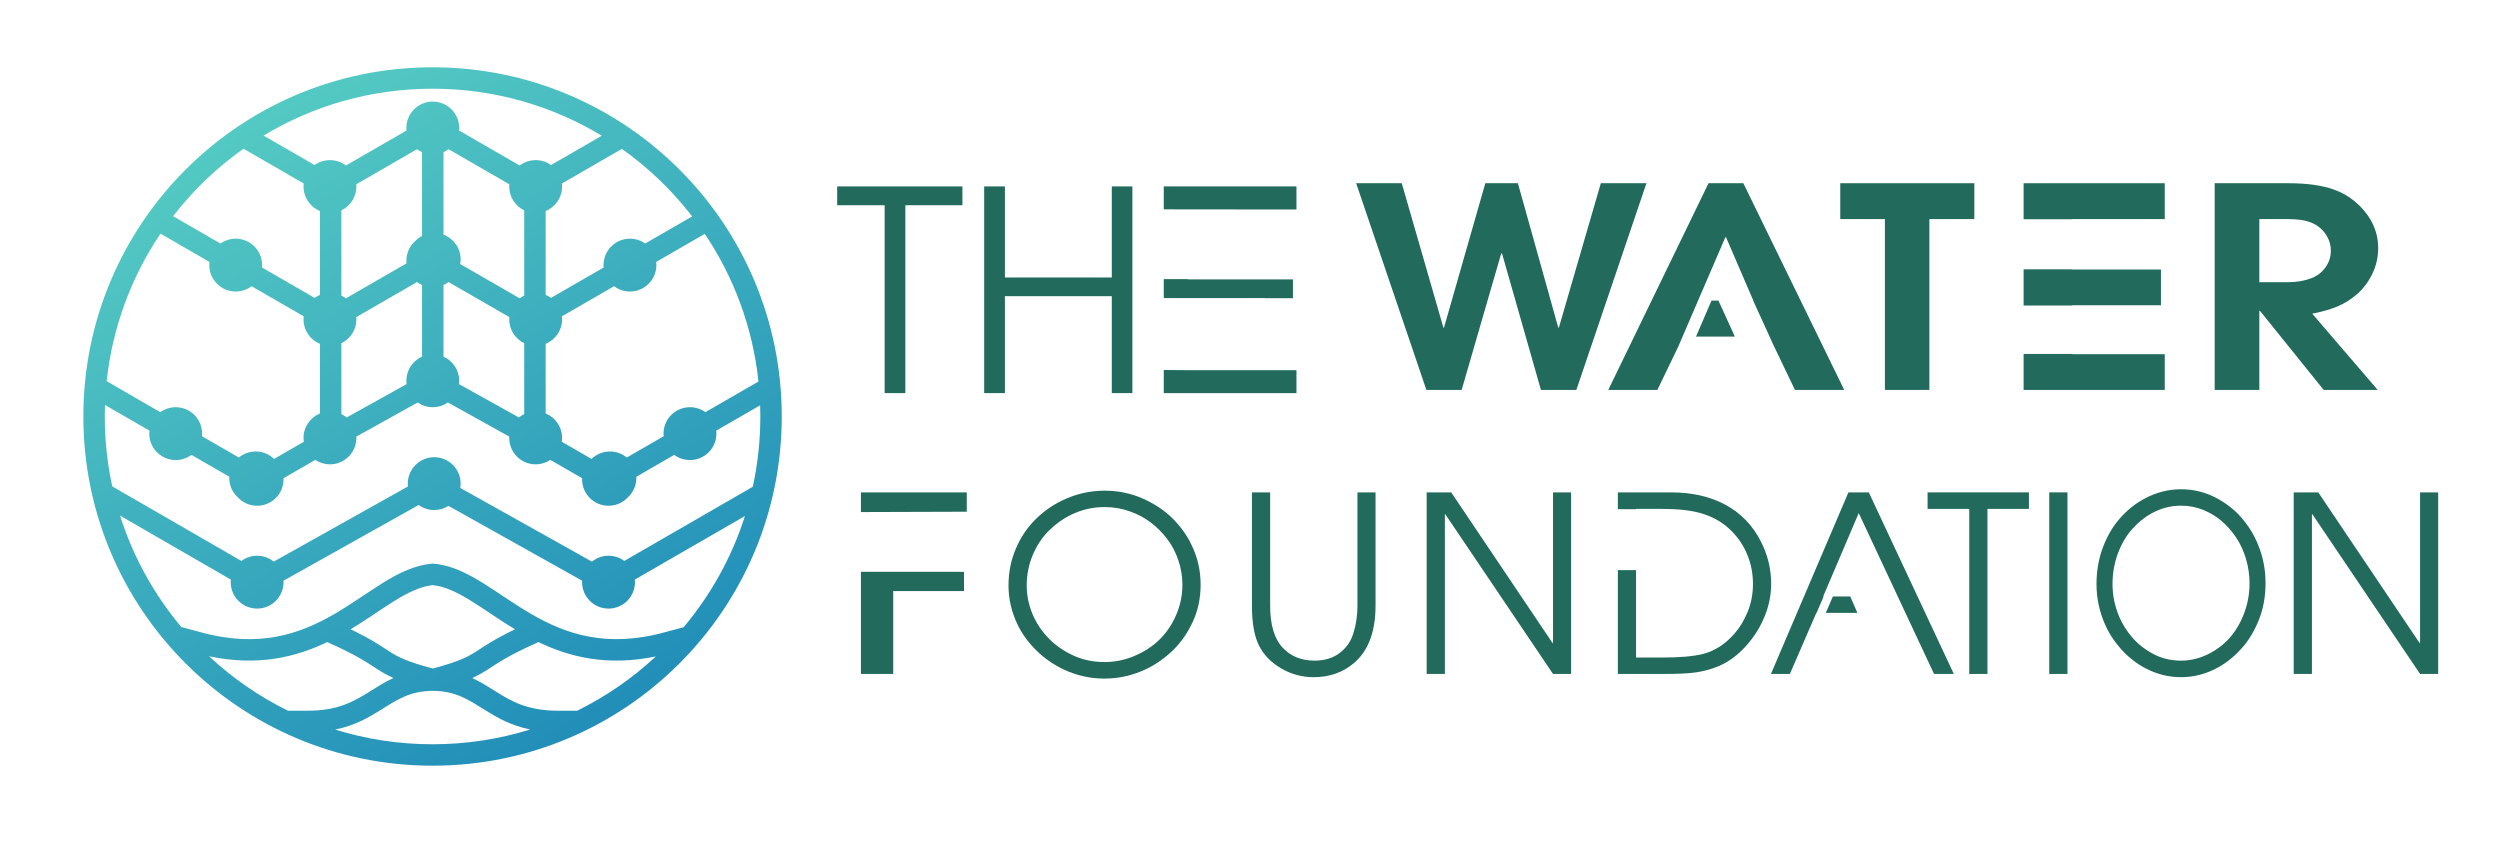 <?xml version="1.0" encoding="UTF-8" standalone="no"?>
<!DOCTYPE svg PUBLIC "-//W3C//DTD SVG 1.1//EN" "http://www.w3.org/Graphics/SVG/1.1/DTD/svg11.dtd">
<svg width="100%" height="100%" viewBox="0 0 2062 709" version="1.1" xmlns="http://www.w3.org/2000/svg" xmlns:xlink="http://www.w3.org/1999/xlink" xml:space="preserve" xmlns:serif="http://www.serif.com/" style="fill-rule:evenodd;clip-rule:evenodd;stroke-linejoin:round;stroke-miterlimit:2;">
    <g id="Artboard1" transform="matrix(1,0,0,1,163.073,93.865)">
        <rect x="-163.073" y="-93.865" width="2061.7" height="708.344" style="fill:none;"/>
        <g transform="matrix(1.178,0,0,1.178,-94.323,-38.365)">
            <path d="M244.5,0C379.534,0 489,109.466 489,244.5C489,379.534 379.534,489 244.5,489C109.466,489 0,379.534 0,244.5C0,109.466 109.466,0 244.5,0ZM244.663,436.592C228.623,436.713 219.858,442.694 208.323,449.904C199.728,455.277 190.134,460.898 176.297,463.695C197.843,470.392 220.75,474 244.5,474C268.3,474 291.254,470.377 312.841,463.652C299.114,460.841 289.572,455.249 281.019,449.904C269.48,442.694 260.71,436.713 244.663,436.592ZM318.606,402.45C297.209,411.957 290.02,417.234 283.291,421.55C279.856,423.753 276.581,425.672 272.244,427.603C278.468,430.46 283.79,433.949 288.968,437.185C300.017,444.089 311.221,450.5 332.197,450.5L345.778,450.5C365.991,440.544 384.525,427.701 400.844,412.509C366.829,419.515 340.442,412.948 318.606,402.45ZM170.747,402.451C148.814,412.999 122.287,419.579 88.048,412.408C104.393,427.644 122.965,440.522 143.222,450.5L157.16,450.5C178.128,450.5 189.326,444.089 200.372,437.185C205.549,433.948 210.87,430.46 217.093,427.603C212.757,425.672 209.482,423.752 206.048,421.549C199.321,417.233 192.135,411.957 170.747,402.451ZM244.664,362.571C236.388,363.424 227.882,367.423 217.886,373.587C212.718,376.773 207.435,380.351 201.666,384.186C197.074,387.237 192.234,390.409 187.132,393.499C201.975,400.654 208.408,405.241 214.147,408.924C220.23,412.826 225.626,415.828 244.664,420.993C263.709,415.828 269.107,412.826 275.192,408.923C280.934,405.24 287.369,400.653 302.216,393.498C297.112,390.409 292.271,387.238 287.679,384.187C281.908,380.352 276.622,376.774 271.453,373.588C261.454,367.424 252.944,363.425 244.664,362.571ZM140.131,359.476C140.149,359.815 140.16,360.156 140.16,360.5C140.16,370.717 131.877,379 121.66,379C111.443,379 103.16,370.717 103.16,360.5C103.16,359.887 103.19,359.282 103.248,358.685L25.681,313.9C34.837,342.797 49.56,369.217 68.589,391.902L81.102,395.256L81.199,395.282C122.931,407.071 151.819,396.707 175.832,382.764C181.922,379.228 187.699,375.458 193.363,371.693C198.967,367.969 204.563,364.18 210.013,360.819C220.835,354.146 232.228,348.405 244.626,347.52L244.663,348.046L244.701,347.52C257.102,348.405 268.498,354.145 279.324,360.818C284.776,364.179 290.374,367.968 295.979,371.692C301.646,375.457 307.425,379.227 313.518,382.764C337.539,396.707 366.439,407.071 408.187,395.282L408.234,395.269L408.283,395.256L420.298,392.035C439.319,369.394 454.048,343.027 463.229,314.185L386.127,358.685C386.185,359.282 386.216,359.887 386.216,360.5C386.216,370.717 377.93,379 367.709,379C357.488,379 349.203,370.717 349.203,360.5C349.203,360.156 349.213,359.813 349.231,359.474L255.641,307.079C252.761,308.928 249.336,310 245.66,310C241.596,310 237.839,308.688 234.786,306.467L140.131,359.476ZM255.234,234.68C252.237,236.772 248.592,238 244.66,238C240.73,238 237.086,236.774 234.09,234.684L191.137,258.582C191.152,258.886 191.16,259.192 191.16,259.5C191.16,269.717 182.877,278 172.66,278C168.856,278 165.321,276.851 162.381,274.883L140.142,287.723C140.152,287.98 140.16,288.24 140.16,288.5C140.16,298.717 131.877,307 121.66,307C116.297,307 111.468,304.717 108.089,301.07C104.443,297.691 102.16,292.863 102.16,287.5C102.16,287.225 102.167,286.951 102.179,286.679L75.664,271.37C72.589,273.65 68.783,275 64.66,275C54.443,275 46.16,266.717 46.16,256.5C46.16,255.791 46.201,255.092 46.278,254.404L15.14,236.427C15.047,239.106 15,241.798 15,244.5C15,261.293 16.804,277.664 20.228,293.432L110.646,345.636C113.723,343.352 117.533,342 121.66,342C126.067,342 130.112,343.541 133.29,346.113L227.266,293.485C227.196,292.833 227.16,292.171 227.16,291.5C227.16,281.283 235.443,273 245.66,273C255.877,273 264.16,281.283 264.16,291.5C264.16,292.529 264.075,293.538 263.913,294.521L356.074,346.114C359.253,343.542 363.301,342 367.709,342C371.837,342 375.649,343.352 378.728,345.636L468.713,293.7C472.175,277.85 474,261.388 474,244.5C474,241.875 473.955,239.26 473.867,236.656L443.116,254.403C443.194,255.092 443.235,255.791 443.235,256.5C443.235,266.717 434.949,275 424.729,275C420.604,275 416.795,273.65 413.719,271.37L387.196,286.678C387.208,286.95 387.216,287.224 387.216,287.5C387.216,292.861 384.934,297.688 381.289,301.066C377.909,304.715 373.076,307 367.709,307C357.488,307 349.203,298.717 349.203,288.5C349.203,288.24 349.21,287.98 349.221,287.723L326.974,274.883C324.033,276.851 320.496,278 316.691,278C306.471,278 298.185,269.717 298.185,259.5C298.185,259.191 298.192,258.884 298.207,258.579L255.234,234.68ZM401.086,136.267C401.174,136.999 401.221,137.744 401.221,138.5C401.221,148.717 392.935,157 382.714,157C378.541,157 374.69,155.618 371.595,153.288L335.075,174.365C335.156,175.066 335.198,175.778 335.198,176.5C335.198,184.241 330.441,190.87 323.69,193.629L323.69,242.37C330.441,245.129 335.198,251.759 335.198,259.5C335.198,260.416 335.131,261.317 335.002,262.197L355.83,274.218C359.161,270.989 363.703,269 368.71,269C373.185,269 377.288,270.588 380.488,273.23L406.312,258.326C406.254,257.725 406.223,257.116 406.223,256.5C406.223,246.283 414.508,238 424.729,238C428.755,238 432.482,239.287 435.52,241.47L472.707,220.007C468.676,182.012 455.374,146.786 435.105,116.633L401.086,136.267ZM54.003,116.47C33.713,146.6 20.382,181.806 16.315,219.784L53.873,241.469C56.91,239.286 60.635,238 64.66,238C74.877,238 83.16,246.283 83.16,256.5C83.16,257.116 83.129,257.725 83.07,258.325L108.886,273.229C112.085,270.587 116.187,269 120.66,269C125.664,269 130.203,270.989 133.533,274.217L154.355,262.196C154.227,261.316 154.16,260.416 154.16,259.5C154.16,251.76 158.914,245.131 165.661,242.371L165.661,193.628C158.914,190.868 154.16,184.24 154.16,176.5C154.16,175.778 154.203,175.066 154.283,174.365L117.775,153.288C114.681,155.618 110.832,157 106.66,157C96.443,157 88.16,148.717 88.16,138.5C88.16,137.744 88.206,136.999 88.294,136.268L54.003,116.47ZM255.692,150.348C254.603,151.159 253.421,151.853 252.166,152.411L252.166,202.586C258.643,205.465 263.16,211.955 263.16,219.5C263.16,220.293 263.11,221.075 263.013,221.842L304.975,245.18C306.109,244.251 307.355,243.454 308.69,242.813L308.69,193.186C302.476,190.202 298.185,183.852 298.185,176.5C298.185,175.965 298.208,175.436 298.253,174.912L255.692,150.348ZM191.091,174.912C191.135,175.436 191.16,175.965 191.16,176.5C191.16,183.851 186.872,190.201 180.661,193.185L180.661,242.814C181.994,243.455 183.238,244.251 184.371,245.179L226.308,221.848C226.21,221.079 226.16,220.295 226.16,219.5C226.16,211.952 230.68,205.46 237.161,202.583L237.161,152.416C235.904,151.858 234.722,151.164 233.631,150.353L191.091,174.912ZM191.091,81.911C191.135,82.435 191.16,82.965 191.16,83.5C191.16,90.852 186.872,97.201 180.66,100.185L180.66,159.814C181.793,160.359 182.862,161.016 183.853,161.771L226.247,137.295C226.19,136.704 226.16,136.106 226.16,135.5C226.16,130.137 228.443,125.308 232.089,121.929C233.537,120.366 235.252,119.055 237.16,118.065L237.16,59.415C235.903,58.857 234.721,58.163 233.63,57.352L191.091,81.911ZM255.694,57.349C254.605,58.16 253.423,58.853 252.167,59.411L252.167,117.177C259.174,119.81 264.16,126.573 264.16,134.5C264.16,135.609 264.06,136.695 263.873,137.75L305.494,161.771C306.486,161.016 307.557,160.358 308.691,159.813L308.691,100.186C302.476,97.202 298.185,90.853 298.185,83.5C298.185,82.965 298.208,82.435 298.253,81.911L255.694,57.349ZM335.074,81.362C335.155,82.064 335.198,82.777 335.198,83.5C335.198,91.241 330.442,97.87 323.691,100.629L323.691,159.37C325.03,159.917 326.29,160.616 327.45,161.446L364.285,140.188C364.235,139.632 364.208,139.069 364.208,138.5C364.208,128.283 372.493,120.001 382.714,120C386.691,120 390.376,121.254 393.393,123.389L426.289,104.401C412.325,86.308 395.72,70.358 377.052,57.127L335.074,81.362ZM112.106,57.015C93.427,70.229 76.809,86.165 62.83,104.245L95.986,123.388C99.002,121.254 102.685,120 106.66,120C116.877,120 125.16,128.283 125.16,138.5C125.16,139.069 125.132,139.631 125.082,140.187L161.905,161.445C163.064,160.616 164.323,159.918 165.66,159.371L165.66,100.628C158.914,97.868 154.16,91.24 154.16,83.5C154.16,82.778 154.203,82.066 154.283,81.365L112.106,57.015ZM244.5,15C201.213,15 160.725,26.985 126.173,47.816L161.905,68.445C164.936,66.276 168.649,65 172.66,65C176.866,65 180.744,66.405 183.852,68.769L226.247,44.294C226.19,43.704 226.16,43.105 226.16,42.5C226.16,32.283 234.443,24 244.66,24C254.877,24 263.16,32.283 263.16,42.5C263.16,43.103 263.13,43.699 263.073,44.287L305.494,68.771C308.603,66.405 312.483,65 316.691,65C320.703,65 324.417,66.276 327.448,68.444L362.998,47.92C328.409,27.025 287.859,15 244.5,15Z" style="fill:url(#_Linear1);"/>
        </g>
        <g transform="matrix(1.163,0,0,1.163,-246.72,12.62)">
            <g transform="matrix(1.597,0,0,1.597,-320.304,-89.932)">
                <g transform="matrix(1,0,0,1,-43.196,0)">
                    <path d="M671.12,226.379L671.12,217.634L718.122,217.634L718.122,226.226L671.12,226.379ZM671.12,252.896L716.899,252.923L716.899,261.462L685.465,261.462L685.465,298.268L671.12,298.268L671.12,252.896Z" style="fill:rgb(34,106,92);"/>
                </g>
                <g transform="matrix(1,0,0,1,-33.806,0.626)">
                    <path d="M727.271,258.377C727.271,252.561 728.343,247.136 730.489,242.101C732.634,237.066 735.497,232.758 739.079,229.176C742.66,225.595 746.667,222.74 751.099,220.613C757.092,217.705 763.368,216.252 769.928,216.252C776.027,216.252 781.727,217.439 787.028,219.815C792.329,222.191 796.752,225.169 800.298,228.751C803.844,232.332 806.592,236.197 808.542,240.346C811.237,245.877 812.585,251.746 812.585,257.951C812.585,263.908 811.441,269.378 809.154,274.36C806.867,279.342 803.95,283.561 800.405,287.019C796.859,290.476 792.958,293.25 788.703,295.343C782.711,298.25 776.434,299.704 769.875,299.704C763.669,299.704 757.712,298.392 752.003,295.768C747.323,293.57 743.209,290.724 739.664,287.231C736.118,283.739 733.37,279.989 731.419,275.982C728.654,270.309 727.271,264.44 727.271,258.377ZM735.355,258.377C735.355,263.27 736.455,268.039 738.653,272.684C740.249,276.053 742.491,279.2 745.381,282.125C748.271,285.051 751.817,287.488 756.019,289.439C760.221,291.389 764.857,292.364 769.928,292.364C775.849,292.364 781.567,290.83 787.081,287.763C792.595,284.696 796.876,280.468 799.926,275.078C802.975,269.688 804.5,264.015 804.5,258.058C804.5,254.299 803.88,250.611 802.639,246.994C801.397,243.378 799.695,240.186 797.532,237.42C795.369,234.655 792.958,232.27 790.299,230.267C787.639,228.263 784.554,226.641 781.044,225.4C777.534,224.159 773.828,223.538 769.928,223.538C764.715,223.538 759.769,224.673 755.088,226.942C751.471,228.68 748.156,231.056 745.142,234.07C742.128,237.084 739.743,240.709 737.988,244.947C736.233,249.184 735.355,253.661 735.355,258.377Z" style="fill:rgb(34,106,92);fill-rule:nonzero;"/>
                </g>
                <g transform="matrix(1,0,0,1,-18.781,0)">
                    <path d="M820.35,217.634L828.435,217.634L828.435,267.897C828.435,276.301 830.234,282.48 833.833,286.433C837.433,290.387 842.228,292.364 848.221,292.364C851.093,292.364 853.699,291.868 856.04,290.875C858.38,289.882 860.436,288.322 862.209,286.194C863.592,284.563 864.638,282.613 865.348,280.343C866.589,276.478 867.209,272.33 867.209,267.897L867.209,217.634L875.241,217.634L875.241,267.897C875.241,279.634 871.961,288.215 865.401,293.64C860.543,297.683 854.657,299.704 847.742,299.704C842.565,299.704 837.743,298.392 833.275,295.768C828.807,293.144 825.545,289.775 823.488,285.662C821.396,281.514 820.35,275.592 820.35,267.897L820.35,217.634Z" style="fill:rgb(34,106,92);fill-rule:nonzero;"/>
                </g>
                <g transform="matrix(1,0,0,1,-12.521,0)">
                    <path d="M891.676,298.268L891.676,217.634L902.579,217.634L947.577,284.545L947.789,284.545L947.789,217.634L955.821,217.634L955.821,298.268L947.789,298.268L899.973,227.368L899.76,227.368L899.76,298.268L891.676,298.268Z" style="fill:rgb(34,106,92);fill-rule:nonzero;"/>
                </g>
                <g transform="matrix(1,0,0,1,-8.138,0)">
                    <path d="M972.203,225.105L972.203,217.634L995.712,217.634C1005.11,217.634 1013.21,219.478 1020.02,223.166C1026.83,226.854 1032.04,232.243 1035.66,239.335C1038.74,245.328 1040.28,251.604 1040.28,258.164C1040.28,263.057 1039.35,267.818 1037.49,272.445C1035.63,277.072 1033.1,281.239 1029.91,284.944C1026.72,288.65 1023.34,291.477 1019.78,293.428C1016.22,295.378 1012.02,296.743 1007.2,297.523C1004.15,298.02 999.24,298.268 992.468,298.268L972.203,298.268L972.203,252.168L980.287,252.168L980.287,290.981L991.936,290.981C999.737,290.981 1005.78,290.449 1010.07,289.385C1012.41,288.783 1014.76,287.763 1017.12,286.327C1019.48,284.891 1021.81,282.852 1024.12,280.21C1026.42,277.569 1028.34,274.36 1029.89,270.583C1031.43,266.807 1032.2,262.703 1032.2,258.27C1032.2,252.632 1030.94,247.402 1028.42,242.58C1026.54,238.998 1024.03,235.843 1020.87,233.112C1017.71,230.382 1013.9,228.343 1009.44,226.996C1004.97,225.648 999.134,224.974 991.936,224.974L980.287,224.974L980.287,225.105L972.203,225.105Z" style="fill:rgb(34,106,92);"/>
                </g>
                <g transform="matrix(1,0,0,1,-3.13,0)">
                    <path d="M1055.45,271.142L1055.34,271.142L1043.58,298.268L1035.18,298.268L1069.59,217.634L1078.63,217.634L1116.39,298.268L1107.61,298.268L1074.16,226.836L1058.37,263.855L1058.58,263.855L1055.45,271.142ZM1073.56,271.142L1059.55,271.142L1062.68,263.855L1070.4,263.855L1073.56,271.142Z" style="fill:rgb(34,106,92);"/>
                </g>
                <path d="M1120.12,298.268L1120.12,224.974L1101.61,224.974L1101.61,217.634L1146.61,217.634L1146.61,224.974L1128.2,224.974L1128.2,298.268L1120.12,298.268Z" style="fill:rgb(34,106,92);fill-rule:nonzero;"/>
                <rect x="1155.65" y="217.634" width="8.085" height="80.633" style="fill:rgb(34,106,92);fill-rule:nonzero;"/>
                <g transform="matrix(0.88,0,0,1,141.162,0)">
                    <path d="M1176.66,258.377C1176.66,252.561 1177.73,247.136 1179.88,242.101C1182.02,237.066 1184.88,232.758 1188.47,229.176C1192.05,225.595 1196.06,222.74 1200.49,220.613C1206.48,217.705 1212.76,216.252 1219.32,216.252C1225.41,216.252 1231.12,217.439 1236.42,219.815C1241.72,222.191 1246.14,225.169 1249.69,228.751C1253.23,232.332 1255.98,236.197 1257.93,240.346C1260.62,245.877 1261.97,251.746 1261.97,257.951C1261.97,263.908 1260.83,269.378 1258.54,274.36C1256.26,279.342 1253.34,283.561 1249.79,287.019C1246.25,290.476 1242.35,293.25 1238.09,295.343C1232.1,298.25 1225.82,299.704 1219.26,299.704C1213.06,299.704 1207.1,298.392 1201.39,295.768C1196.71,293.57 1192.6,290.724 1189.05,287.231C1185.51,283.739 1182.76,279.989 1180.81,275.982C1178.04,270.309 1176.66,264.44 1176.66,258.377ZM1184.74,258.377C1184.74,263.27 1185.84,268.039 1188.04,272.684C1189.64,276.053 1191.88,279.2 1194.77,282.125C1197.66,285.051 1201.2,287.488 1205.41,289.439C1209.61,291.389 1214.25,292.364 1219.32,292.364C1225.24,292.364 1230.95,290.83 1236.47,287.763C1241.98,284.696 1246.26,280.468 1249.31,275.078C1252.36,269.688 1253.89,264.015 1253.89,258.058C1253.89,254.299 1253.27,250.611 1252.03,246.994C1250.79,243.378 1249.08,240.186 1246.92,237.42C1244.76,234.655 1242.35,232.27 1239.69,230.267C1237.03,228.263 1233.94,226.641 1230.43,225.4C1226.92,224.159 1223.22,223.538 1219.32,223.538C1214.1,223.538 1209.16,224.673 1204.48,226.942C1200.86,228.68 1197.54,231.056 1194.53,234.07C1191.52,237.084 1189.13,240.709 1187.38,244.947C1185.62,249.184 1184.74,253.661 1184.74,258.377Z" style="fill:rgb(34,106,92);fill-rule:nonzero;"/>
                </g>
                <g transform="matrix(1,0,0,1,-10.643,0)">
                    <path d="M1274.84,298.268L1274.84,217.634L1285.75,217.634L1330.75,284.545L1330.96,284.545L1330.96,217.634L1338.99,217.634L1338.99,298.268L1330.96,298.268L1283.14,227.368L1282.93,227.368L1282.93,298.268L1274.84,298.268Z" style="fill:rgb(34,106,92);fill-rule:nonzero;"/>
                </g>
            </g>
            <g transform="matrix(1.597,0,0,1.597,-392.129,-289.101)">
                <g transform="matrix(1,0,0,1,-8.138,0)">
                    <path d="M691.571,298.268L691.571,214.834L670.501,214.834L670.501,206.479L726.106,206.479L726.106,214.834L700.774,214.834L700.774,298.268L691.571,298.268Z" style="fill:rgb(34,106,92);fill-rule:nonzero;"/>
                </g>
                <g transform="matrix(1,0,0,1,-4.382,0)">
                    <path d="M732.016,298.268L732.016,206.479L741.219,206.479L741.219,246.924L788.688,246.924L788.688,206.479L797.831,206.479L797.831,298.268L788.688,298.268L788.688,255.219L741.219,255.219L741.219,298.268L732.016,298.268Z" style="fill:rgb(34,106,92);fill-rule:nonzero;"/>
                </g>
                <g transform="matrix(1.174,0,0,1,-150.52,0)">
                    <path d="M815.934,216.666L815.934,206.479L866.128,206.479L866.128,216.712L853.252,216.712L815.934,216.666ZM825.137,247.654L825.137,247.772L864.796,247.772L864.796,256.127L854.207,256.127L854.207,256.07L815.934,256.07L815.934,247.654L825.137,247.654ZM815.934,287.998L825.137,288.095L866.128,288.095L866.128,298.268L815.934,298.268L815.934,287.998Z" style="fill:rgb(34,106,92);"/>
                </g>
            </g>
            <g transform="matrix(1.861,0,0,1.597,-214.317,-291.367)">
                <path d="M697.384,298.268L670.622,206.479L687.999,206.479L703.862,270.598L704.104,270.598L719.846,206.479L732.259,206.479L747.637,270.598L747.88,270.598L763.864,206.479L781.241,206.479L754.54,298.268L741.038,298.268L726.204,237.66L725.901,237.66L710.825,298.268L697.384,298.268Z" style="fill:rgb(34,106,92);fill-rule:nonzero;"/>
                <g transform="matrix(1,0,0,1,1.385,0)">
                    <path d="M791.893,279.281L784.026,298.268L765.317,298.268L803.522,206.479L816.782,206.479L855.229,298.268L836.46,298.268L828.362,278.602L820.533,258.61L820.596,258.61L810.182,230.455L809.94,230.455L800.589,255.737L800.585,255.735L791.893,279.281ZM813.558,274.594L798.749,274.594L804.65,258.61L807.298,258.61L813.558,274.594Z" style="fill:rgb(34,106,92);"/>
                </g>
                <g transform="matrix(1,0,0,1,8.774,0)">
                    <path d="M863.343,298.268L863.343,222.403L846.329,222.403L846.329,206.479L897.43,206.479L897.43,222.403L880.296,222.403L880.296,298.268L863.343,298.268Z" style="fill:rgb(34,106,92);fill-rule:nonzero;"/>
                </g>
                <g transform="matrix(1.09,0,0,1,-61.736,0)">
                    <path d="M905.241,222.475L905.241,206.479L954.587,206.479L954.587,222.403L922.255,222.403L922.255,222.475L905.241,222.475ZM922.255,244.717L922.255,244.805L953.255,244.805L953.255,260.668L922.255,260.668L922.255,260.797L905.241,260.797L905.241,244.717L922.255,244.717ZM922.255,282.295L922.255,282.405L954.587,282.405L954.587,298.268L905.241,298.268L905.241,282.295L922.255,282.295Z" style="fill:rgb(34,106,92);"/>
                </g>
                <g transform="matrix(1,0,0,1,27.709,0)">
                    <path d="M970.087,298.268L970.087,206.479L998.241,206.479C1005.22,206.479 1010.96,207.407 1015.44,209.264C1018.5,210.515 1021.25,212.342 1023.67,214.743C1026.09,217.145 1028.01,219.759 1029.42,222.584C1031.4,226.459 1032.39,230.698 1032.39,235.299C1032.39,239.376 1031.63,243.211 1030.12,246.803C1028.61,250.395 1026.68,253.372 1024.34,255.734C1022,258.095 1019.49,259.922 1016.83,261.213C1014.17,262.505 1010.98,263.575 1007.26,264.422L1032.21,298.268L1011.62,298.268L987.343,263.151L987.1,263.151L987.1,298.268L970.087,298.268ZM987.1,222.403L987.1,250.436L997.999,250.436C1001.39,250.436 1004.48,249.79 1007.26,248.498C1009.32,247.53 1011.02,245.955 1012.35,243.776C1013.68,241.596 1014.35,239.154 1014.35,236.45C1014.35,233.785 1013.68,231.323 1012.35,229.063C1011.02,226.802 1009.24,225.127 1007.02,224.037C1004.8,222.948 1001.79,222.403 997.999,222.403L987.1,222.403Z" style="fill:rgb(34,106,92);fill-rule:nonzero;"/>
                </g>
            </g>
        </g>
    </g>
    <defs>
        <linearGradient id="_Linear1" x1="0" y1="0" x2="1" y2="0" gradientUnits="userSpaceOnUse" gradientTransform="matrix(377.047,625.51,-625.51,377.047,-37.536,0.5)"><stop offset="0" style="stop-color:rgb(95,215,197);stop-opacity:1"/><stop offset="1" style="stop-color:rgb(20,126,182);stop-opacity:1"/><stop offset="1" style="stop-color:rgb(51,163,188);stop-opacity:1"/><stop offset="1" style="stop-color:rgb(51,163,188);stop-opacity:1"/></linearGradient>
    </defs>
</svg>
